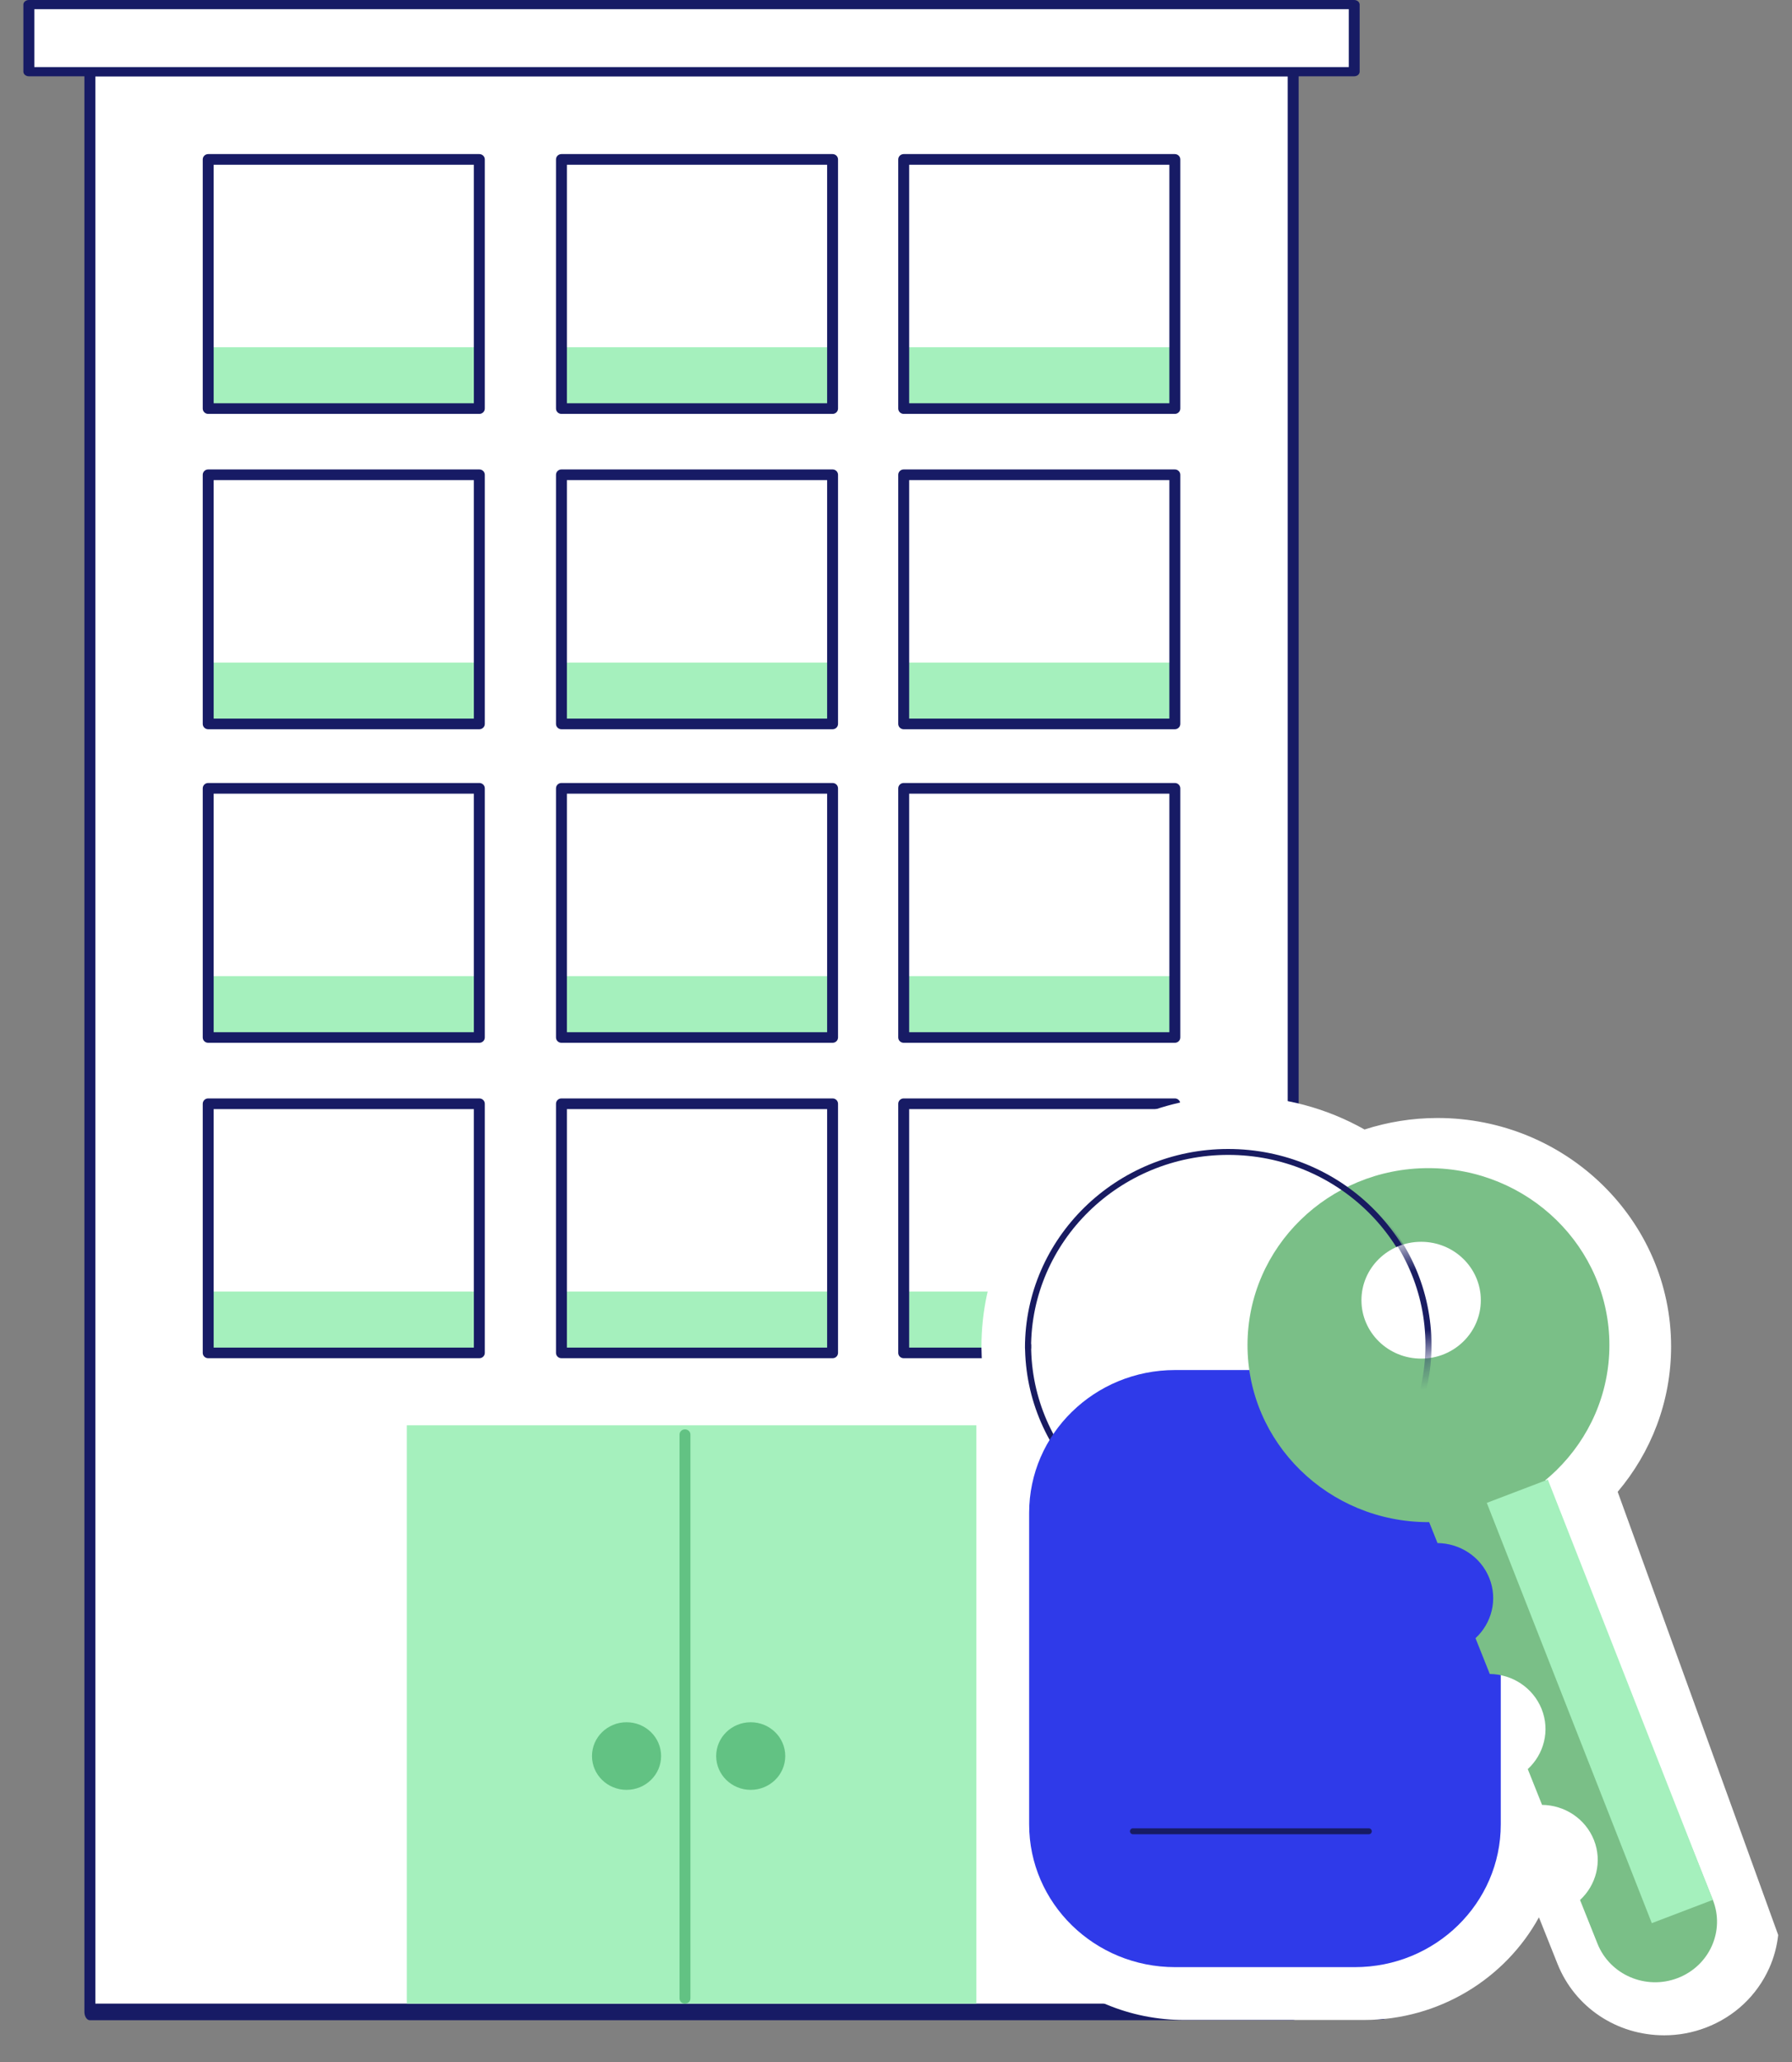 <?xml version="1.0" encoding="UTF-8"?> <svg xmlns="http://www.w3.org/2000/svg" width="60" height="69" viewBox="0 0 60 69" fill="none"><rect x="0" y="0" width="60" height="69" fill="#808080" stroke="none"/><g id="Group 1489"><g id="Group"><path id="Vector" d="M44.446 60.697C42.798 60.697 41.456 59.696 41.456 58.465C41.456 57.583 42.137 56.801 43.183 56.44C42.69 56.001 42.394 55.325 42.394 54.598C42.394 53.309 43.315 52.261 44.446 52.261C45.577 52.261 46.498 53.309 46.498 54.598C46.498 55.328 46.203 56.003 45.709 56.44C46.755 56.801 47.436 57.583 47.436 58.465C47.436 59.696 46.094 60.697 44.446 60.697ZM44.446 52.619C43.517 52.619 42.76 53.506 42.76 54.6C42.76 55.344 43.111 56.02 43.676 56.361C43.738 56.398 43.772 56.469 43.759 56.54C43.748 56.61 43.693 56.669 43.623 56.685C42.545 56.941 41.822 57.656 41.822 58.467C41.822 59.502 43 60.342 44.448 60.342C45.896 60.342 47.074 59.5 47.074 58.467C47.074 57.656 46.349 56.941 45.273 56.685C45.201 56.669 45.148 56.61 45.137 56.54C45.127 56.469 45.158 56.398 45.22 56.361C45.786 56.02 46.137 55.344 46.137 54.6C46.137 53.508 45.38 52.619 44.45 52.619H44.446Z" fill="#75CE96"></path><g id="Group_2"><path id="Vector_2" d="M43.187 67.4H46.29L47.245 60.594H43.187V67.4Z" fill="white"></path><path id="Vector_3" d="M46.29 67.579H43.187C43.087 67.579 43.004 67.5 43.004 67.4V60.594C43.004 60.496 43.085 60.415 43.187 60.415H47.245C47.298 60.415 47.347 60.438 47.381 60.475C47.415 60.513 47.432 60.565 47.423 60.617L46.468 67.423C46.456 67.51 46.379 67.577 46.288 67.577L46.29 67.579ZM43.368 67.223H46.13L47.036 60.772H43.368V67.223Z" fill="#171B65"></path></g><g id="Group_3"><path id="Vector_4" d="M43.296 2.276H3.009V67.323H43.296V2.276Z" fill="white"></path><path id="Vector_5" d="M43.298 67.602H3.009C2.909 67.602 2.826 67.477 2.826 67.325V2.276C2.826 2.123 2.907 2 3.009 2H43.298C43.398 2 43.481 2.125 43.481 2.276V67.323C43.481 67.477 43.4 67.6 43.298 67.6V67.602ZM3.192 67.047H43.115V2.553H3.192V67.047Z" fill="#171B65"></path></g><g id="Group_4"><path id="Vector_6" d="M45.341 0.154H0.966V2.399H45.341V0.154Z" fill="white"></path><path id="Vector_7" d="M45.341 2.553H0.966C0.866 2.553 0.783 2.484 0.783 2.399V0.154C0.783 0.069 0.864 0 0.966 0H45.341C45.441 0 45.524 0.069 45.524 0.154V2.399C45.524 2.484 45.443 2.553 45.341 2.553ZM1.147 2.245H45.16V0.308H1.149V2.245H1.147Z" fill="#171B65"></path></g><path id="Vector_8" d="M32.691 47.694H13.62V67.047H32.691V47.694Z" fill="#A5F0BD"></path><g id="Group_5"><path id="Vector_9" d="M16.049 43.218H6.982V45.272H16.049V43.218Z" fill="#A5F0BD"></path><path id="Vector_10" d="M27.881 43.218H18.813V45.272H27.881V43.218Z" fill="#A5F0BD"></path><path id="Vector_11" d="M39.364 43.218H30.296V45.272H39.364V43.218Z" fill="#A5F0BD"></path><path id="Vector_12" d="M16.049 45.45H6.971C6.871 45.45 6.788 45.371 6.788 45.272V36.935C6.788 36.837 6.869 36.756 6.971 36.756H16.049C16.149 36.756 16.232 36.835 16.232 36.935V45.272C16.232 45.369 16.151 45.45 16.049 45.45ZM7.154 45.095H15.866V37.114H7.154V45.095Z" fill="#171B65"></path><path id="Vector_13" d="M27.876 45.45H18.798C18.698 45.45 18.616 45.371 18.616 45.272V36.935C18.616 36.837 18.696 36.756 18.798 36.756H27.876C27.976 36.756 28.059 36.835 28.059 36.935V45.272C28.059 45.369 27.979 45.45 27.876 45.45ZM18.981 45.095H27.694V37.114H18.981V45.095Z" fill="#171B65"></path><path id="Vector_14" d="M39.336 45.45H30.258C30.158 45.45 30.075 45.371 30.075 45.272V36.935C30.075 36.837 30.156 36.756 30.258 36.756H39.336C39.436 36.756 39.519 36.835 39.519 36.935V45.272C39.519 45.369 39.438 45.45 39.336 45.45ZM30.441 45.095H39.153V37.114H30.441V45.095Z" fill="#171B65"></path></g><path id="Vector_15" d="M20.978 59.893C21.617 59.893 22.135 59.387 22.135 58.762C22.135 58.137 21.617 57.631 20.978 57.631C20.339 57.631 19.821 58.137 19.821 58.762C19.821 59.387 20.339 59.893 20.978 59.893Z" fill="#62C283"></path><path id="Vector_16" d="M25.135 59.893C25.774 59.893 26.292 59.387 26.292 58.762C26.292 58.137 25.774 57.631 25.135 57.631C24.497 57.631 23.979 58.137 23.979 58.762C23.979 59.387 24.497 59.893 25.135 59.893Z" fill="#62C283"></path><path id="Vector_17" d="M22.934 67.047C22.834 67.047 22.752 66.97 22.752 66.874V48.003C22.752 47.908 22.832 47.831 22.934 47.831C23.037 47.831 23.117 47.908 23.117 48.003V66.874C23.117 66.97 23.037 67.047 22.934 67.047Z" fill="#62C283"></path><g id="Group_6"><path id="Vector_18" d="M16.049 32.665H6.982V34.719H16.049V32.665Z" fill="#A5F0BD"></path><path id="Vector_19" d="M27.881 32.665H18.813V34.719H27.881V32.665Z" fill="#A5F0BD"></path><path id="Vector_20" d="M39.364 32.665H30.296V34.719H39.364V32.665Z" fill="#A5F0BD"></path><path id="Vector_21" d="M16.049 34.895H6.971C6.871 34.895 6.788 34.816 6.788 34.717V26.38C6.788 26.282 6.869 26.201 6.971 26.201H16.049C16.149 26.201 16.232 26.28 16.232 26.38V34.717C16.232 34.814 16.151 34.895 16.049 34.895ZM7.154 34.54H15.866V26.559H7.154V34.54Z" fill="#171B65"></path><path id="Vector_22" d="M27.876 34.895H18.798C18.698 34.895 18.616 34.816 18.616 34.717V26.38C18.616 26.282 18.696 26.201 18.798 26.201H27.876C27.976 26.201 28.059 26.28 28.059 26.38V34.717C28.059 34.814 27.979 34.895 27.876 34.895ZM18.981 34.54H27.694V26.559H18.981V34.54Z" fill="#171B65"></path><path id="Vector_23" d="M39.336 34.895H30.258C30.158 34.895 30.075 34.816 30.075 34.717V26.38C30.075 26.282 30.156 26.201 30.258 26.201H39.336C39.436 26.201 39.519 26.28 39.519 26.38V34.717C39.519 34.814 39.438 34.895 39.336 34.895ZM30.441 34.54H39.153V26.559H30.441V34.54Z" fill="#171B65"></path></g><g id="Group_7"><path id="Vector_24" d="M16.049 22.172H6.982V24.226H16.049V22.172Z" fill="#A5F0BD"></path><path id="Vector_25" d="M27.881 22.172H18.813V24.226H27.881V22.172Z" fill="#A5F0BD"></path><path id="Vector_26" d="M39.364 22.172H30.296V24.226H39.364V22.172Z" fill="#A5F0BD"></path><path id="Vector_27" d="M16.049 24.403H6.971C6.871 24.403 6.788 24.324 6.788 24.224V15.887C6.788 15.79 6.869 15.709 6.971 15.709H16.049C16.149 15.709 16.232 15.788 16.232 15.887V24.224C16.232 24.322 16.151 24.403 16.049 24.403ZM7.154 24.047H15.866V16.066H7.154V24.047Z" fill="#171B65"></path><path id="Vector_28" d="M27.876 24.403H18.798C18.698 24.403 18.616 24.324 18.616 24.224V15.887C18.616 15.79 18.696 15.709 18.798 15.709H27.876C27.976 15.709 28.059 15.788 28.059 15.887V24.224C28.059 24.322 27.979 24.403 27.876 24.403ZM18.981 24.047H27.694V16.066H18.981V24.047Z" fill="#171B65"></path><path id="Vector_29" d="M39.336 24.403H30.258C30.158 24.403 30.075 24.324 30.075 24.224V15.887C30.075 15.79 30.156 15.709 30.258 15.709H39.336C39.436 15.709 39.519 15.788 39.519 15.887V24.224C39.519 24.322 39.438 24.403 39.336 24.403ZM30.441 24.047H39.153V16.066H30.441V24.047Z" fill="#171B65"></path></g><g id="Group_8"><path id="Vector_30" d="M16.049 11.619H6.982V13.673H16.049V11.619Z" fill="#A5F0BD"></path><path id="Vector_31" d="M27.881 11.619H18.813V13.673H27.881V11.619Z" fill="#A5F0BD"></path><path id="Vector_32" d="M39.364 11.619H30.296V13.673H39.364V11.619Z" fill="#A5F0BD"></path><path id="Vector_33" d="M16.049 13.85H6.971C6.871 13.85 6.788 13.771 6.788 13.671V5.335C6.788 5.237 6.869 5.156 6.971 5.156H16.049C16.149 5.156 16.232 5.235 16.232 5.335V13.671C16.232 13.769 16.151 13.85 16.049 13.85ZM7.154 13.495H15.866V5.513H7.154V13.495Z" fill="#171B65"></path><path id="Vector_34" d="M27.876 13.85H18.798C18.698 13.85 18.616 13.771 18.616 13.671V5.335C18.616 5.237 18.696 5.156 18.798 5.156H27.876C27.976 5.156 28.059 5.235 28.059 5.335V13.671C28.059 13.769 27.979 13.85 27.876 13.85ZM18.981 13.495H27.694V5.513H18.981V13.495Z" fill="#171B65"></path><path id="Vector_35" d="M39.336 13.85H30.258C30.158 13.85 30.075 13.771 30.075 13.671V5.335C30.075 5.237 30.156 5.156 30.258 5.156H39.336C39.436 5.156 39.519 5.235 39.519 5.335V13.671C39.519 13.769 39.438 13.85 39.336 13.85ZM30.441 13.495H39.153V5.513H30.441V13.495Z" fill="#171B65"></path></g></g><g id="Group_9"><path id="Vector_36" d="M54.162 49.922C55.28 48.6 55.952 46.904 55.952 45.057C55.952 40.841 52.444 37.411 48.131 37.411C47.279 37.411 46.458 37.548 45.688 37.796C44.433 37.089 42.979 36.683 41.428 36.683C36.706 36.683 32.861 40.44 32.861 45.059C32.861 45.074 32.861 45.089 32.861 45.103C32.861 45.118 32.861 45.132 32.861 45.147C32.861 45.157 32.863 45.166 32.863 45.176C32.878 46.249 33.101 47.274 33.495 48.215C33.178 48.974 32.999 49.802 32.999 50.669V61.093C32.999 64.677 35.983 67.594 39.649 67.594H45.667C48.199 67.594 50.404 66.201 51.527 64.159L52.15 65.72C52.729 67.169 54.132 68.107 55.723 68.107C56.201 68.107 56.669 68.02 57.118 67.849C58.072 67.485 58.823 66.778 59.236 65.862C59.397 65.504 59.495 65.13 59.538 64.751L54.164 49.922H54.162Z" fill="white"></path><g id="Group_10"><g id="Group_11"><path id="Vector_37" d="M41.124 51.664C37.373 51.664 34.32 48.679 34.32 45.012C34.32 44.958 34.364 44.912 34.422 44.912C34.479 44.912 34.524 44.956 34.524 45.012C34.524 48.571 37.486 51.467 41.124 51.467C41.18 51.467 41.226 51.511 41.226 51.567C41.226 51.623 41.182 51.666 41.124 51.666V51.664Z" fill="#181B61"></path><path id="Vector_38" d="M45.363 45.845H39.345C36.646 45.845 34.458 47.984 34.458 50.623V61.049C34.458 63.687 36.646 65.826 39.345 65.826H45.363C48.061 65.826 50.249 63.687 50.249 61.049V50.623C50.249 47.984 48.061 45.845 45.363 45.845Z" fill="#2F3AE9"></path><path id="Vector_39" d="M47.827 50.935C51.173 50.935 53.886 48.283 53.886 45.012C53.886 41.741 51.173 39.089 47.827 39.089C44.481 39.089 41.769 41.741 41.769 45.012C41.769 48.283 44.481 50.935 47.827 50.935Z" fill="#7ABF87"></path><path id="Vector_40" d="M47.827 45.201C47.772 45.201 47.725 45.157 47.725 45.101C47.725 41.542 44.763 38.646 41.122 38.646C37.482 38.646 34.522 41.542 34.522 45.101C34.522 45.155 34.477 45.201 34.42 45.201C34.362 45.201 34.318 45.157 34.318 45.101C34.318 41.434 37.369 38.448 41.122 38.448C44.876 38.448 47.927 41.434 47.927 45.101C47.927 45.155 47.882 45.201 47.825 45.201H47.827Z" fill="#181B61"></path><path id="Vector_41" d="M47.583 45.463C48.687 45.463 49.581 44.588 49.581 43.509C49.581 42.429 48.687 41.554 47.583 41.554C46.479 41.554 45.584 42.429 45.584 43.509C45.584 44.588 46.479 45.463 47.583 45.463Z" fill="white"></path><g id="Clip path group"><mask id="mask0_751_2224" style="mask-type:luminance" maskUnits="userSpaceOnUse" x="45" y="41" width="5" height="5"><g id="clippath"><path id="Vector_42" d="M47.583 45.463C48.687 45.463 49.581 44.588 49.581 43.509C49.581 42.429 48.687 41.554 47.583 41.554C46.479 41.554 45.584 42.429 45.584 43.509C45.584 44.588 46.479 45.463 47.583 45.463Z" fill="white"></path></g></mask><g mask="url(#mask0_751_2224)"><g id="Group_12"><path id="Vector_43" d="M41.124 51.664C37.373 51.664 34.32 48.679 34.32 45.012C34.32 41.344 37.371 38.359 41.124 38.359C44.878 38.359 47.929 41.344 47.929 45.012C47.929 48.679 44.876 51.664 41.124 51.664ZM41.124 38.559C37.484 38.559 34.524 41.455 34.524 45.012C34.524 48.569 37.486 51.467 41.124 51.467C44.763 51.467 47.727 48.571 47.727 45.012C47.727 41.453 44.765 38.559 41.124 38.559Z" fill="#181B61"></path></g></g></g><g id="Group_13"><path id="Vector_44" d="M47.059 48.951L48.131 51.635C48.878 51.644 49.577 52.086 49.866 52.808C50.154 53.529 49.945 54.319 49.403 54.818L49.881 56.016C50.628 56.024 51.327 56.467 51.617 57.188C51.906 57.91 51.695 58.7 51.153 59.199L51.631 60.396C52.378 60.404 53.077 60.847 53.367 61.569C53.654 62.29 53.445 63.08 52.903 63.579L53.488 65.043C53.905 66.084 55.106 66.6 56.171 66.192C57.237 65.785 57.764 64.61 57.347 63.569L50.919 47.473L47.059 48.947V48.951Z" fill="#7ABF87"></path><path id="Vector_45" d="M57.349 63.575L55.306 64.354L49.781 50.29L51.825 49.511L57.349 63.575Z" fill="#A5F0BD"></path></g></g><path id="Vector_46" d="M45.828 61.379H37.935C37.88 61.379 37.833 61.336 37.833 61.28C37.833 61.224 37.877 61.18 37.935 61.18H45.828C45.884 61.18 45.93 61.224 45.93 61.28C45.93 61.336 45.886 61.379 45.828 61.379Z" fill="#171B65"></path></g></g></g></svg> 